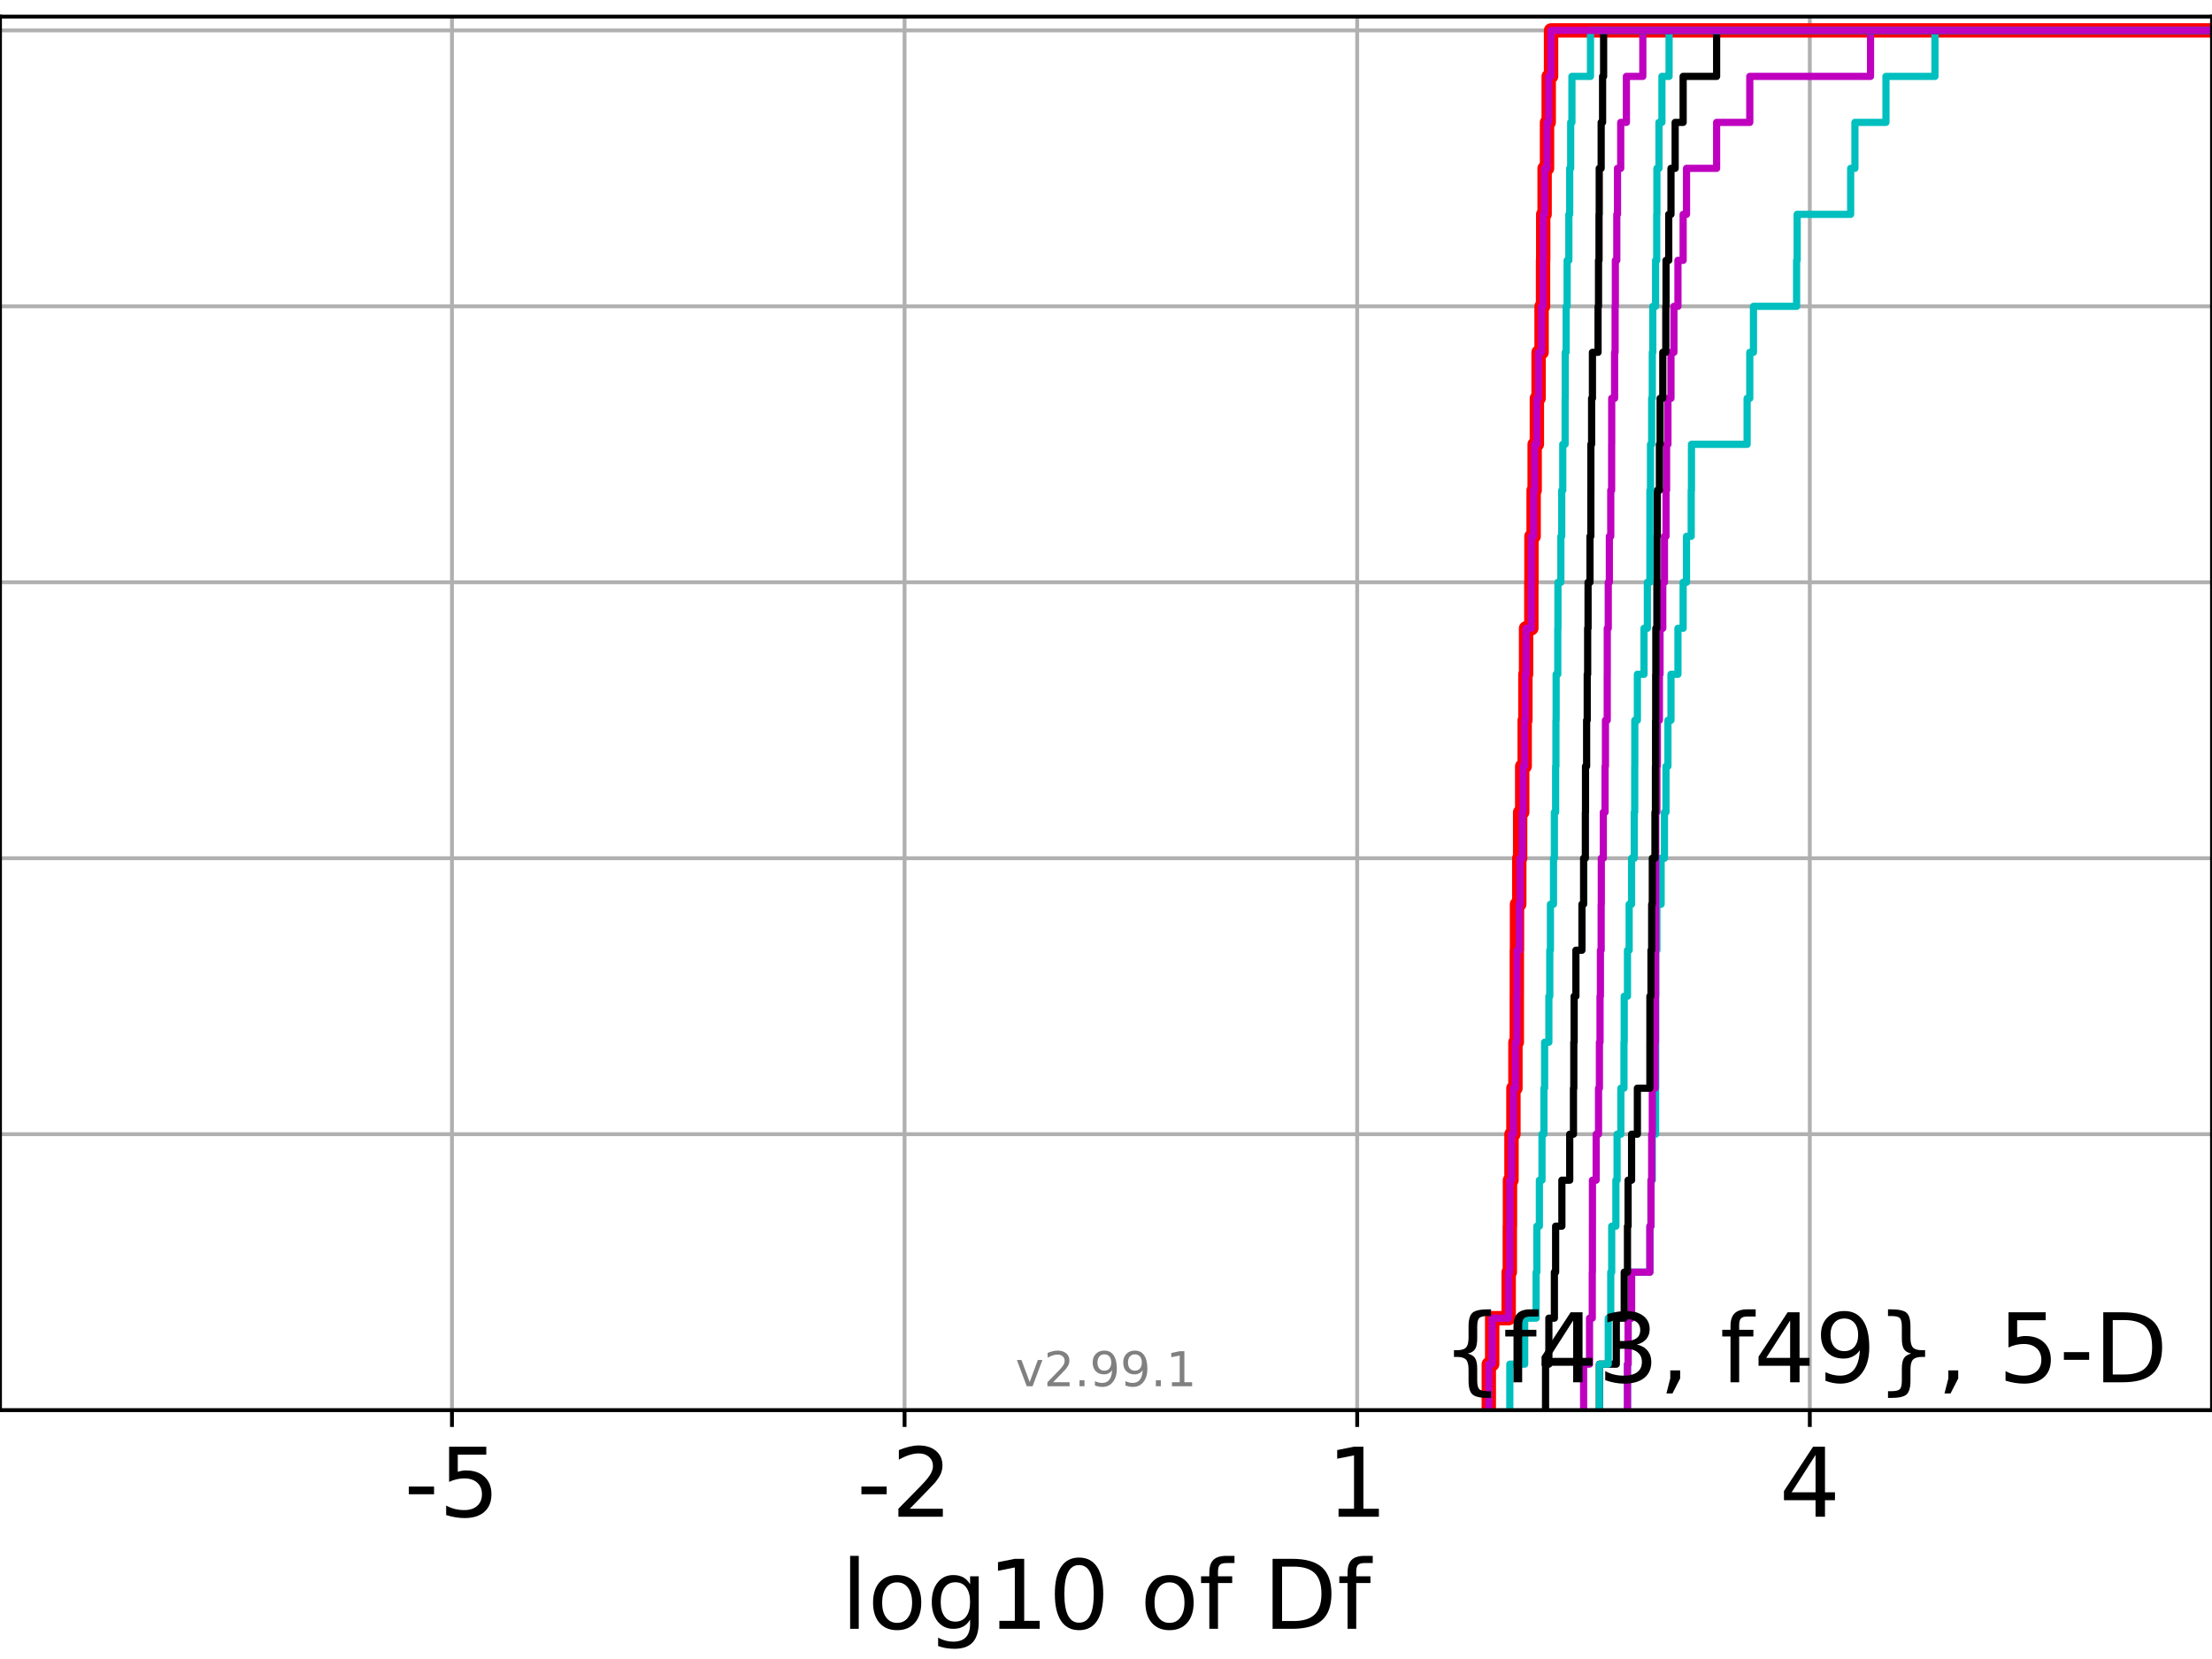 <?xml version="1.0" encoding="utf-8" standalone="no"?>
<!DOCTYPE svg PUBLIC "-//W3C//DTD SVG 1.1//EN"
  "http://www.w3.org/Graphics/SVG/1.1/DTD/svg11.dtd">
<!-- Created with matplotlib (https://matplotlib.org/) -->
<svg height="345.6pt" version="1.1" viewBox="0 0 460.8 345.6" width="460.8pt" xmlns="http://www.w3.org/2000/svg" xmlns:xlink="http://www.w3.org/1999/xlink">
 <defs>
  <style type="text/css">*{stroke-linecap:butt;stroke-linejoin:round;}</style>
 </defs>
 <g id="figure_1">
  <g id="patch_1">
   <path d="M 0 345.6 
L 460.8 345.6 
L 460.8 0 
L 0 0 
z
" style="fill:#ffffff;"/>
  </g>
  <g id="axes_1">
   <g id="patch_2">
    <path d="M 0 293.76 
L 460.8 293.76 
L 460.8 3.456 
L 0 3.456 
z
" style="fill:#ffffff;"/>
   </g>
   <g id="matplotlib.axis_1">
    <g id="xtick_1">
     <g id="line2d_1">
      <path clip-path="url(#p66dc6a7a57)" d="M 94.152 293.76 
L 94.152 3.456 
" style="fill:none;stroke:#b0b0b0;stroke-linecap:square;stroke-width:0.8;"/>
     </g>
     <g id="line2d_2">
      <defs>
       <path d="M 0 0 
L 0 3.5 
" id="ma852b2beb5" style="stroke:#000000;stroke-width:0.8;"/>
      </defs>
      <g>
       <use style="stroke:#000000;stroke-width:0.8;" x="94.152" xlink:href="#ma852b2beb5" y="293.76"/>
      </g>
     </g>
     <g id="text_1">
      <!-- -5 -->
      <g transform="translate(84.182 315.957)scale(0.2 -0.2)">
       <defs>
        <path d="M 4.891 31.391 
L 31.203 31.391 
L 31.203 23.391 
L 4.891 23.391 
z
" id="DejaVuSans-45"/>
        <path d="M 10.797 72.906 
L 49.516 72.906 
L 49.516 64.594 
L 19.828 64.594 
L 19.828 46.734 
Q 21.969 47.469 24.109 47.828 
Q 26.266 48.188 28.422 48.188 
Q 40.625 48.188 47.75 41.5 
Q 54.891 34.812 54.891 23.391 
Q 54.891 11.625 47.562 5.094 
Q 40.234 -1.422 26.906 -1.422 
Q 22.312 -1.422 17.547 -0.641 
Q 12.797 0.141 7.719 1.703 
L 7.719 11.625 
Q 12.109 9.234 16.797 8.062 
Q 21.484 6.891 26.703 6.891 
Q 35.156 6.891 40.078 11.328 
Q 45.016 15.766 45.016 23.391 
Q 45.016 31 40.078 35.438 
Q 35.156 39.891 26.703 39.891 
Q 22.75 39.891 18.812 39.016 
Q 14.891 38.141 10.797 36.281 
z
" id="DejaVuSans-53"/>
       </defs>
       <use xlink:href="#DejaVuSans-45"/>
       <use x="36.084" xlink:href="#DejaVuSans-53"/>
      </g>
     </g>
    </g>
    <g id="xtick_2">
     <g id="line2d_3">
      <path clip-path="url(#p66dc6a7a57)" d="M 188.44 293.76 
L 188.44 3.456 
" style="fill:none;stroke:#b0b0b0;stroke-linecap:square;stroke-width:0.8;"/>
     </g>
     <g id="line2d_4">
      <g>
       <use style="stroke:#000000;stroke-width:0.8;" x="188.44" xlink:href="#ma852b2beb5" y="293.76"/>
      </g>
     </g>
     <g id="text_2">
      <!-- -2 -->
      <g transform="translate(178.47 315.957)scale(0.2 -0.2)">
       <defs>
        <path d="M 19.188 8.297 
L 53.609 8.297 
L 53.609 0 
L 7.328 0 
L 7.328 8.297 
Q 12.938 14.109 22.625 23.891 
Q 32.328 33.688 34.812 36.531 
Q 39.547 41.844 41.422 45.531 
Q 43.312 49.219 43.312 52.781 
Q 43.312 58.594 39.234 62.25 
Q 35.156 65.922 28.609 65.922 
Q 23.969 65.922 18.812 64.312 
Q 13.672 62.703 7.812 59.422 
L 7.812 69.391 
Q 13.766 71.781 18.938 73 
Q 24.125 74.219 28.422 74.219 
Q 39.75 74.219 46.484 68.547 
Q 53.219 62.891 53.219 53.422 
Q 53.219 48.922 51.531 44.891 
Q 49.859 40.875 45.406 35.406 
Q 44.188 33.984 37.641 27.219 
Q 31.109 20.453 19.188 8.297 
z
" id="DejaVuSans-50"/>
       </defs>
       <use xlink:href="#DejaVuSans-45"/>
       <use x="36.084" xlink:href="#DejaVuSans-50"/>
      </g>
     </g>
    </g>
    <g id="xtick_3">
     <g id="line2d_5">
      <path clip-path="url(#p66dc6a7a57)" d="M 282.728 293.76 
L 282.728 3.456 
" style="fill:none;stroke:#b0b0b0;stroke-linecap:square;stroke-width:0.8;"/>
     </g>
     <g id="line2d_6">
      <g>
       <use style="stroke:#000000;stroke-width:0.8;" x="282.728" xlink:href="#ma852b2beb5" y="293.76"/>
      </g>
     </g>
     <g id="text_3">
      <!-- 1 -->
      <g transform="translate(276.366 315.957)scale(0.2 -0.2)">
       <defs>
        <path d="M 12.406 8.297 
L 28.516 8.297 
L 28.516 63.922 
L 10.984 60.406 
L 10.984 69.391 
L 28.422 72.906 
L 38.281 72.906 
L 38.281 8.297 
L 54.391 8.297 
L 54.391 0 
L 12.406 0 
z
" id="DejaVuSans-49"/>
       </defs>
       <use xlink:href="#DejaVuSans-49"/>
      </g>
     </g>
    </g>
    <g id="xtick_4">
     <g id="line2d_7">
      <path clip-path="url(#p66dc6a7a57)" d="M 377.016 293.76 
L 377.016 3.456 
" style="fill:none;stroke:#b0b0b0;stroke-linecap:square;stroke-width:0.8;"/>
     </g>
     <g id="line2d_8">
      <g>
       <use style="stroke:#000000;stroke-width:0.8;" x="377.016" xlink:href="#ma852b2beb5" y="293.76"/>
      </g>
     </g>
     <g id="text_4">
      <!-- 4 -->
      <g transform="translate(370.654 315.957)scale(0.2 -0.2)">
       <defs>
        <path d="M 37.797 64.312 
L 12.891 25.391 
L 37.797 25.391 
z
M 35.203 72.906 
L 47.609 72.906 
L 47.609 25.391 
L 58.016 25.391 
L 58.016 17.188 
L 47.609 17.188 
L 47.609 0 
L 37.797 0 
L 37.797 17.188 
L 4.891 17.188 
L 4.891 26.703 
z
" id="DejaVuSans-52"/>
       </defs>
       <use xlink:href="#DejaVuSans-52"/>
      </g>
     </g>
    </g>
    <g id="text_5">
     <!-- log10 of Df -->
     <g transform="translate(175.214 339.313)scale(0.2 -0.2)">
      <defs>
       <path d="M 9.422 75.984 
L 18.406 75.984 
L 18.406 0 
L 9.422 0 
z
" id="DejaVuSans-108"/>
       <path d="M 30.609 48.391 
Q 23.391 48.391 19.188 42.75 
Q 14.984 37.109 14.984 27.297 
Q 14.984 17.484 19.156 11.844 
Q 23.344 6.203 30.609 6.203 
Q 37.797 6.203 41.984 11.859 
Q 46.188 17.531 46.188 27.297 
Q 46.188 37.016 41.984 42.703 
Q 37.797 48.391 30.609 48.391 
z
M 30.609 56 
Q 42.328 56 49.016 48.375 
Q 55.719 40.766 55.719 27.297 
Q 55.719 13.875 49.016 6.219 
Q 42.328 -1.422 30.609 -1.422 
Q 18.844 -1.422 12.172 6.219 
Q 5.516 13.875 5.516 27.297 
Q 5.516 40.766 12.172 48.375 
Q 18.844 56 30.609 56 
z
" id="DejaVuSans-111"/>
       <path d="M 45.406 27.984 
Q 45.406 37.75 41.375 43.109 
Q 37.359 48.484 30.078 48.484 
Q 22.859 48.484 18.828 43.109 
Q 14.797 37.75 14.797 27.984 
Q 14.797 18.266 18.828 12.891 
Q 22.859 7.516 30.078 7.516 
Q 37.359 7.516 41.375 12.891 
Q 45.406 18.266 45.406 27.984 
z
M 54.391 6.781 
Q 54.391 -7.172 48.188 -13.984 
Q 42 -20.797 29.203 -20.797 
Q 24.469 -20.797 20.266 -20.094 
Q 16.062 -19.391 12.109 -17.922 
L 12.109 -9.188 
Q 16.062 -11.328 19.922 -12.344 
Q 23.781 -13.375 27.781 -13.375 
Q 36.625 -13.375 41.016 -8.766 
Q 45.406 -4.156 45.406 5.172 
L 45.406 9.625 
Q 42.625 4.781 38.281 2.391 
Q 33.938 0 27.875 0 
Q 17.828 0 11.672 7.656 
Q 5.516 15.328 5.516 27.984 
Q 5.516 40.672 11.672 48.328 
Q 17.828 56 27.875 56 
Q 33.938 56 38.281 53.609 
Q 42.625 51.219 45.406 46.391 
L 45.406 54.688 
L 54.391 54.688 
z
" id="DejaVuSans-103"/>
       <path d="M 31.781 66.406 
Q 24.172 66.406 20.328 58.906 
Q 16.5 51.422 16.5 36.375 
Q 16.5 21.391 20.328 13.891 
Q 24.172 6.391 31.781 6.391 
Q 39.453 6.391 43.281 13.891 
Q 47.125 21.391 47.125 36.375 
Q 47.125 51.422 43.281 58.906 
Q 39.453 66.406 31.781 66.406 
z
M 31.781 74.219 
Q 44.047 74.219 50.516 64.516 
Q 56.984 54.828 56.984 36.375 
Q 56.984 17.969 50.516 8.266 
Q 44.047 -1.422 31.781 -1.422 
Q 19.531 -1.422 13.062 8.266 
Q 6.594 17.969 6.594 36.375 
Q 6.594 54.828 13.062 64.516 
Q 19.531 74.219 31.781 74.219 
z
" id="DejaVuSans-48"/>
       <path id="DejaVuSans-32"/>
       <path d="M 37.109 75.984 
L 37.109 68.5 
L 28.516 68.5 
Q 23.688 68.5 21.797 66.547 
Q 19.922 64.594 19.922 59.516 
L 19.922 54.688 
L 34.719 54.688 
L 34.719 47.703 
L 19.922 47.703 
L 19.922 0 
L 10.891 0 
L 10.891 47.703 
L 2.297 47.703 
L 2.297 54.688 
L 10.891 54.688 
L 10.891 58.5 
Q 10.891 67.625 15.141 71.797 
Q 19.391 75.984 28.609 75.984 
z
" id="DejaVuSans-102"/>
       <path d="M 19.672 64.797 
L 19.672 8.109 
L 31.594 8.109 
Q 46.688 8.109 53.688 14.938 
Q 60.688 21.781 60.688 36.531 
Q 60.688 51.172 53.688 57.984 
Q 46.688 64.797 31.594 64.797 
z
M 9.812 72.906 
L 30.078 72.906 
Q 51.266 72.906 61.172 64.094 
Q 71.094 55.281 71.094 36.531 
Q 71.094 17.672 61.125 8.828 
Q 51.172 0 30.078 0 
L 9.812 0 
z
" id="DejaVuSans-68"/>
      </defs>
      <use xlink:href="#DejaVuSans-108"/>
      <use x="27.783" xlink:href="#DejaVuSans-111"/>
      <use x="88.965" xlink:href="#DejaVuSans-103"/>
      <use x="152.441" xlink:href="#DejaVuSans-49"/>
      <use x="216.064" xlink:href="#DejaVuSans-48"/>
      <use x="279.688" xlink:href="#DejaVuSans-32"/>
      <use x="311.475" xlink:href="#DejaVuSans-111"/>
      <use x="372.656" xlink:href="#DejaVuSans-102"/>
      <use x="407.861" xlink:href="#DejaVuSans-32"/>
      <use x="439.648" xlink:href="#DejaVuSans-68"/>
      <use x="516.65" xlink:href="#DejaVuSans-102"/>
     </g>
    </g>
   </g>
   <g id="matplotlib.axis_2">
    <g id="ytick_1">
     <g id="line2d_9">
      <path clip-path="url(#p66dc6a7a57)" d="M 0 293.76 
L 460.8 293.76 
" style="fill:none;stroke:#b0b0b0;stroke-linecap:square;stroke-width:0.8;"/>
     </g>
     <g id="line2d_10">
      <defs>
       <path d="M 0 0 
L -3.5 0 
" id="m89b4591492" style="stroke:#000000;stroke-width:0.8;"/>
      </defs>
      <g>
       <use style="stroke:#000000;stroke-width:0.8;" x="0" xlink:href="#m89b4591492" y="293.76"/>
      </g>
     </g>
    </g>
    <g id="ytick_2">
     <g id="line2d_11">
      <path clip-path="url(#p66dc6a7a57)" d="M 0 236.274 
L 460.8 236.274 
" style="fill:none;stroke:#b0b0b0;stroke-linecap:square;stroke-width:0.8;"/>
     </g>
     <g id="line2d_12">
      <g>
       <use style="stroke:#000000;stroke-width:0.8;" x="0" xlink:href="#m89b4591492" y="236.274"/>
      </g>
     </g>
    </g>
    <g id="ytick_3">
     <g id="line2d_13">
      <path clip-path="url(#p66dc6a7a57)" d="M 0 178.788 
L 460.8 178.788 
" style="fill:none;stroke:#b0b0b0;stroke-linecap:square;stroke-width:0.8;"/>
     </g>
     <g id="line2d_14">
      <g>
       <use style="stroke:#000000;stroke-width:0.8;" x="0" xlink:href="#m89b4591492" y="178.788"/>
      </g>
     </g>
    </g>
    <g id="ytick_4">
     <g id="line2d_15">
      <path clip-path="url(#p66dc6a7a57)" d="M 0 121.302 
L 460.8 121.302 
" style="fill:none;stroke:#b0b0b0;stroke-linecap:square;stroke-width:0.8;"/>
     </g>
     <g id="line2d_16">
      <g>
       <use style="stroke:#000000;stroke-width:0.8;" x="0" xlink:href="#m89b4591492" y="121.302"/>
      </g>
     </g>
    </g>
    <g id="ytick_5">
     <g id="line2d_17">
      <path clip-path="url(#p66dc6a7a57)" d="M 0 63.816 
L 460.8 63.816 
" style="fill:none;stroke:#b0b0b0;stroke-linecap:square;stroke-width:0.8;"/>
     </g>
     <g id="line2d_18">
      <g>
       <use style="stroke:#000000;stroke-width:0.8;" x="0" xlink:href="#m89b4591492" y="63.816"/>
      </g>
     </g>
    </g>
    <g id="ytick_6">
     <g id="line2d_19">
      <path clip-path="url(#p66dc6a7a57)" d="M 0 6.33 
L 460.8 6.33 
" style="fill:none;stroke:#b0b0b0;stroke-linecap:square;stroke-width:0.8;"/>
     </g>
     <g id="line2d_20">
      <g>
       <use style="stroke:#000000;stroke-width:0.8;" x="0" xlink:href="#m89b4591492" y="6.33"/>
      </g>
     </g>
    </g>
   </g>
   <g id="line2d_21">
    <path clip-path="url(#p66dc6a7a57)" d="M 310.145 293.76 
L 310.145 284.179 
L 310.849 284.179 
L 310.849 274.598 
L 314.286 274.598 
L 314.286 265.017 
L 314.524 265.017 
L 314.524 255.436 
L 314.553 255.436 
L 314.553 245.855 
L 314.871 245.855 
L 314.871 236.274 
L 315.274 236.274 
L 315.274 226.693 
L 315.694 226.693 
L 315.694 217.112 
L 315.979 217.112 
L 315.979 207.531 
L 315.985 207.531 
L 315.985 197.95 
L 316.02 197.95 
L 316.02 188.369 
L 316.493 188.369 
L 316.493 178.788 
L 316.674 178.788 
L 316.674 169.207 
L 317.104 169.207 
L 317.104 159.626 
L 317.621 159.626 
L 317.621 150.045 
L 317.767 150.045 
L 317.767 140.464 
L 317.907 140.464 
L 317.907 130.883 
L 319.006 130.883 
L 319.006 121.302 
L 319.029 121.302 
L 319.029 111.721 
L 319.484 111.721 
L 319.484 102.14 
L 319.698 102.14 
L 319.698 92.559 
L 320.159 92.559 
L 320.159 82.978 
L 320.515 82.978 
L 320.515 73.397 
L 321.141 73.397 
L 321.141 63.816 
L 321.446 63.816 
L 321.446 54.235 
L 321.482 54.235 
L 321.482 44.654 
L 321.771 44.654 
L 321.771 35.073 
L 322.275 35.073 
L 322.275 25.492 
L 322.625 25.492 
L 322.625 15.911 
L 323.115 15.911 
L 323.115 6.33 
L 323.115 6.33 
L 323.115 6.33 
L 460.8 6.33 
" style="fill:none;stroke:#ff0000;stroke-linecap:square;stroke-width:3;"/>
   </g>
   <g id="line2d_22">
    <path clip-path="url(#p66dc6a7a57)" d="M 339.034 293.76 
L 339.034 284.179 
L 339.163 284.179 
L 339.163 274.598 
L 339.89 274.598 
L 339.89 265.017 
L 343.702 265.017 
L 343.702 255.436 
L 343.933 255.436 
L 343.933 245.855 
L 344.204 245.855 
L 344.204 236.274 
L 344.888 236.274 
L 344.888 226.693 
L 344.911 226.693 
L 344.911 217.112 
L 344.915 217.112 
L 344.915 207.531 
L 344.93 207.531 
L 344.93 197.95 
L 345.159 197.95 
L 345.159 188.369 
L 346.043 188.369 
L 346.043 178.788 
L 346.738 178.788 
L 346.738 169.207 
L 347.054 169.207 
L 347.054 159.626 
L 347.462 159.626 
L 347.462 150.045 
L 348.093 150.045 
L 348.093 140.464 
L 349.547 140.464 
L 349.547 130.883 
L 350.629 130.883 
L 350.629 121.302 
L 351.333 121.302 
L 351.333 111.721 
L 352.311 111.721 
L 352.311 102.14 
L 352.365 102.14 
L 352.365 92.559 
L 363.957 92.559 
L 363.957 82.978 
L 364.513 82.978 
L 364.513 73.397 
L 365.277 73.397 
L 365.277 63.816 
L 374.264 63.816 
L 374.264 54.235 
L 374.38 54.235 
L 374.38 44.654 
L 385.527 44.654 
L 385.527 35.073 
L 386.415 35.073 
L 386.415 25.492 
L 392.882 25.492 
L 392.882 15.911 
L 403.086 15.911 
L 403.086 6.33 
L 403.086 6.33 
L 403.086 6.33 
L 460.8 6.33 
" style="fill:none;stroke:#00bfbf;stroke-linecap:square;stroke-width:1.5;"/>
   </g>
   <g id="line2d_23">
    <path clip-path="url(#p66dc6a7a57)" d="M 339.034 293.76 
L 339.034 284.179 
L 339.163 284.179 
L 339.163 274.598 
L 339.89 274.598 
L 339.89 265.017 
L 343.702 265.017 
L 343.702 255.436 
L 343.933 255.436 
L 343.933 245.855 
L 344.076 245.855 
L 344.076 236.274 
L 344.204 236.274 
L 344.204 226.693 
L 344.777 226.693 
L 344.777 217.112 
L 344.856 217.112 
L 344.856 207.531 
L 344.888 207.531 
L 344.888 197.95 
L 344.911 197.95 
L 344.911 188.369 
L 344.915 188.369 
L 344.915 178.788 
L 344.93 178.788 
L 344.93 169.207 
L 345.159 169.207 
L 345.159 159.626 
L 345.253 159.626 
L 345.253 150.045 
L 345.683 150.045 
L 345.683 140.464 
L 345.815 140.464 
L 345.815 130.883 
L 346.387 130.883 
L 346.387 121.302 
L 346.738 121.302 
L 346.738 111.721 
L 347.065 111.721 
L 347.065 102.14 
L 347.18 102.14 
L 347.18 92.559 
L 347.462 92.559 
L 347.462 82.978 
L 348.093 82.978 
L 348.093 73.397 
L 348.709 73.397 
L 348.709 63.816 
L 349.547 63.816 
L 349.547 54.235 
L 350.629 54.235 
L 350.629 44.654 
L 351.333 44.654 
L 351.333 35.073 
L 357.604 35.073 
L 357.604 25.492 
L 364.513 25.492 
L 364.513 15.911 
L 389.666 15.911 
L 389.666 6.33 
L 389.666 6.33 
L 389.666 6.33 
L 460.8 6.33 
" style="fill:none;stroke:#bf00bf;stroke-linecap:square;stroke-width:1.5;"/>
   </g>
   <g id="line2d_24">
    <path clip-path="url(#p66dc6a7a57)" d="M 333.187 293.76 
L 333.187 284.179 
L 336.708 284.179 
L 336.708 274.598 
L 338.354 274.598 
L 338.354 265.017 
L 339.034 265.017 
L 339.034 255.436 
L 339.163 255.436 
L 339.163 245.855 
L 339.89 245.855 
L 339.89 236.274 
L 341.096 236.274 
L 341.096 226.693 
L 343.702 226.693 
L 343.702 217.112 
L 343.706 217.112 
L 343.706 207.531 
L 343.933 207.531 
L 343.933 197.95 
L 344.076 197.95 
L 344.076 188.369 
L 344.204 188.369 
L 344.204 178.788 
L 344.757 178.788 
L 344.757 169.207 
L 344.856 169.207 
L 344.856 159.626 
L 344.888 159.626 
L 344.888 150.045 
L 344.911 150.045 
L 344.911 140.464 
L 344.941 140.464 
L 344.941 130.883 
L 345.159 130.883 
L 345.159 121.302 
L 345.164 121.302 
L 345.164 111.721 
L 345.253 111.721 
L 345.253 102.14 
L 345.683 102.14 
L 345.683 92.559 
L 345.837 92.559 
L 345.837 82.978 
L 346.387 82.978 
L 346.387 73.397 
L 347.017 73.397 
L 347.017 63.816 
L 347.065 63.816 
L 347.065 54.235 
L 347.63 54.235 
L 347.63 44.654 
L 348.093 44.654 
L 348.093 35.073 
L 348.966 35.073 
L 348.966 25.492 
L 350.629 25.492 
L 350.629 15.911 
L 357.604 15.911 
L 357.604 6.33 
L 357.604 6.33 
L 357.604 6.33 
L 460.8 6.33 
" style="fill:none;stroke:#000000;stroke-linecap:square;stroke-width:1.5;"/>
   </g>
   <g id="line2d_25">
    <path clip-path="url(#p66dc6a7a57)" d="M 333.187 293.76 
L 333.187 284.179 
L 335.029 284.179 
L 335.029 274.598 
L 335.55 274.598 
L 335.55 265.017 
L 335.748 265.017 
L 335.748 255.436 
L 336.617 255.436 
L 336.617 245.855 
L 336.87 245.855 
L 336.87 236.274 
L 337.657 236.274 
L 337.657 226.693 
L 338.302 226.693 
L 338.302 217.112 
L 338.354 217.112 
L 338.354 207.531 
L 339.034 207.531 
L 339.034 197.95 
L 339.383 197.95 
L 339.383 188.369 
L 339.89 188.369 
L 339.89 178.788 
L 340.448 178.788 
L 340.448 169.207 
L 340.54 169.207 
L 340.54 159.626 
L 340.559 159.626 
L 340.559 150.045 
L 341.096 150.045 
L 341.096 140.464 
L 342.478 140.464 
L 342.478 130.883 
L 343.176 130.883 
L 343.176 121.302 
L 343.702 121.302 
L 343.702 111.721 
L 343.706 111.721 
L 343.706 102.14 
L 343.83 102.14 
L 343.83 92.559 
L 344.072 92.559 
L 344.072 82.978 
L 344.204 82.978 
L 344.204 73.397 
L 344.311 73.397 
L 344.311 63.816 
L 344.888 63.816 
L 344.888 54.235 
L 345.122 54.235 
L 345.122 44.654 
L 345.164 44.654 
L 345.164 35.073 
L 345.594 35.073 
L 345.594 25.492 
L 346.209 25.492 
L 346.209 15.911 
L 347.7 15.911 
L 347.7 6.33 
L 347.7 6.33 
L 347.7 6.33 
L 460.8 6.33 
" style="fill:none;stroke:#00bfbf;stroke-linecap:square;stroke-width:1.5;"/>
   </g>
   <g id="line2d_26">
    <path clip-path="url(#p66dc6a7a57)" d="M 329.895 293.76 
L 329.895 284.179 
L 331.129 284.179 
L 331.129 274.598 
L 331.7 274.598 
L 331.7 265.017 
L 331.73 265.017 
L 331.73 255.436 
L 331.735 255.436 
L 331.735 245.855 
L 332.509 245.855 
L 332.509 236.274 
L 333.003 236.274 
L 333.003 226.693 
L 333.187 226.693 
L 333.187 217.112 
L 333.317 217.112 
L 333.317 207.531 
L 333.396 207.531 
L 333.396 197.95 
L 333.552 197.95 
L 333.552 188.369 
L 333.584 188.369 
L 333.584 178.788 
L 333.998 178.788 
L 333.998 169.207 
L 334.36 169.207 
L 334.36 159.626 
L 334.443 159.626 
L 334.443 150.045 
L 334.815 150.045 
L 334.815 140.464 
L 334.823 140.464 
L 334.823 130.883 
L 335.029 130.883 
L 335.029 121.302 
L 335.261 121.302 
L 335.261 111.721 
L 335.55 111.721 
L 335.55 102.14 
L 335.735 102.14 
L 335.735 92.559 
L 335.748 92.559 
L 335.748 82.978 
L 336.352 82.978 
L 336.352 73.397 
L 336.456 73.397 
L 336.456 63.816 
L 336.505 63.816 
L 336.505 54.235 
L 336.808 54.235 
L 336.808 44.654 
L 336.955 44.654 
L 336.955 35.073 
L 337.625 35.073 
L 337.625 25.492 
L 338.811 25.492 
L 338.811 15.911 
L 342.229 15.911 
L 342.229 6.33 
L 342.229 6.33 
L 342.229 6.33 
L 460.8 6.33 
" style="fill:none;stroke:#bf00bf;stroke-linecap:square;stroke-width:1.5;"/>
   </g>
   <g id="line2d_27">
    <path clip-path="url(#p66dc6a7a57)" d="M 321.966 293.76 
L 321.966 284.179 
L 322.658 284.179 
L 322.658 274.598 
L 323.807 274.598 
L 323.807 265.017 
L 324.066 265.017 
L 324.066 255.436 
L 325.369 255.436 
L 325.369 245.855 
L 327.003 245.855 
L 327.003 236.274 
L 327.781 236.274 
L 327.781 226.693 
L 327.851 226.693 
L 327.851 217.112 
L 327.923 217.112 
L 327.923 207.531 
L 328.289 207.531 
L 328.289 197.95 
L 329.547 197.95 
L 329.547 188.369 
L 329.895 188.369 
L 329.895 178.788 
L 330.261 178.788 
L 330.261 169.207 
L 330.291 169.207 
L 330.291 159.626 
L 330.522 159.626 
L 330.522 150.045 
L 330.647 150.045 
L 330.647 140.464 
L 330.738 140.464 
L 330.738 130.883 
L 330.821 130.883 
L 330.821 121.302 
L 331.223 121.302 
L 331.223 111.721 
L 331.401 111.721 
L 331.401 102.14 
L 331.407 102.14 
L 331.407 92.559 
L 331.562 92.559 
L 331.562 82.978 
L 331.735 82.978 
L 331.735 73.397 
L 332.905 73.397 
L 332.905 63.816 
L 333.002 63.816 
L 333.002 54.235 
L 333.107 54.235 
L 333.107 44.654 
L 333.15 44.654 
L 333.15 35.073 
L 333.552 35.073 
L 333.552 25.492 
L 333.847 25.492 
L 333.847 15.911 
L 334.062 15.911 
L 334.062 6.33 
L 334.062 6.33 
L 334.062 6.33 
L 460.8 6.33 
" style="fill:none;stroke:#000000;stroke-linecap:square;stroke-width:1.5;"/>
   </g>
   <g id="line2d_28">
    <path clip-path="url(#p66dc6a7a57)" d="M 314.524 293.76 
L 314.524 284.179 
L 317.621 284.179 
L 317.621 274.598 
L 320.001 274.598 
L 320.001 265.017 
L 320.159 265.017 
L 320.159 255.436 
L 320.682 255.436 
L 320.682 245.855 
L 321.227 245.855 
L 321.227 236.274 
L 321.626 236.274 
L 321.626 226.693 
L 321.771 226.693 
L 321.771 217.112 
L 322.658 217.112 
L 322.658 207.531 
L 322.848 207.531 
L 322.848 197.95 
L 322.985 197.95 
L 322.985 188.369 
L 323.623 188.369 
L 323.623 178.788 
L 323.807 178.788 
L 323.807 169.207 
L 324.066 169.207 
L 324.066 159.626 
L 324.13 159.626 
L 324.13 150.045 
L 324.171 150.045 
L 324.171 140.464 
L 324.513 140.464 
L 324.513 130.883 
L 324.55 130.883 
L 324.55 121.302 
L 325.156 121.302 
L 325.156 111.721 
L 325.337 111.721 
L 325.337 102.14 
L 325.552 102.14 
L 325.552 92.559 
L 326.041 92.559 
L 326.041 82.978 
L 326.068 82.978 
L 326.068 73.397 
L 326.254 73.397 
L 326.254 63.816 
L 326.463 63.816 
L 326.463 54.235 
L 326.821 54.235 
L 326.821 44.654 
L 326.994 44.654 
L 326.994 35.073 
L 327.204 35.073 
L 327.204 25.492 
L 327.46 25.492 
L 327.46 15.911 
L 331.325 15.911 
L 331.325 6.33 
L 331.325 6.33 
L 331.325 6.33 
L 460.8 6.33 
" style="fill:none;stroke:#00bfbf;stroke-linecap:square;stroke-width:1.5;"/>
   </g>
   <g id="line2d_29">
    <path clip-path="url(#p66dc6a7a57)" d="M 310.145 293.76 
L 310.145 284.179 
L 310.849 284.179 
L 310.849 274.598 
L 314.286 274.598 
L 314.286 265.017 
L 314.524 265.017 
L 314.524 255.436 
L 314.553 255.436 
L 314.553 245.855 
L 314.871 245.855 
L 314.871 236.274 
L 315.274 236.274 
L 315.274 226.693 
L 315.694 226.693 
L 315.694 217.112 
L 315.985 217.112 
L 315.985 207.531 
L 316.02 207.531 
L 316.02 197.95 
L 316.493 197.95 
L 316.493 188.369 
L 316.674 188.369 
L 316.674 178.788 
L 317.104 178.788 
L 317.104 169.207 
L 317.289 169.207 
L 317.289 159.626 
L 317.621 159.626 
L 317.621 150.045 
L 317.767 150.045 
L 317.767 140.464 
L 317.907 140.464 
L 317.907 130.883 
L 319.006 130.883 
L 319.006 121.302 
L 319.029 121.302 
L 319.029 111.721 
L 319.484 111.721 
L 319.484 102.14 
L 319.698 102.14 
L 319.698 92.559 
L 320.159 92.559 
L 320.159 82.978 
L 320.515 82.978 
L 320.515 73.397 
L 321.141 73.397 
L 321.141 63.816 
L 321.446 63.816 
L 321.446 54.235 
L 321.482 54.235 
L 321.482 44.654 
L 321.771 44.654 
L 321.771 35.073 
L 322.275 35.073 
L 322.275 25.492 
L 322.625 25.492 
L 322.625 15.911 
L 323.115 15.911 
L 323.115 6.33 
L 323.115 6.33 
L 323.115 6.33 
L 460.8 6.33 
" style="fill:none;stroke:#bf00bf;stroke-linecap:square;stroke-width:1.5;"/>
   </g>
   <g id="patch_3">
    <path d="M 0 293.76 
L 0 3.456 
" style="fill:none;stroke:#000000;stroke-linecap:square;stroke-linejoin:miter;stroke-width:0.8;"/>
   </g>
   <g id="patch_4">
    <path d="M 460.8 293.76 
L 460.8 3.456 
" style="fill:none;stroke:#000000;stroke-linecap:square;stroke-linejoin:miter;stroke-width:0.8;"/>
   </g>
   <g id="patch_5">
    <path d="M 0 293.76 
L 460.8 293.76 
" style="fill:none;stroke:#000000;stroke-linecap:square;stroke-linejoin:miter;stroke-width:0.8;"/>
   </g>
   <g id="patch_6">
    <path d="M 0 3.456 
L 460.8 3.456 
" style="fill:none;stroke:#000000;stroke-linecap:square;stroke-linejoin:miter;stroke-width:0.8;"/>
   </g>
   <g id="text_6">
    <!-- {f43, f49}, 5-D -->
    <g transform="translate(300.387 287.954)scale(0.2 -0.2)">
     <defs>
      <path d="M 51.125 -9.281 
L 51.125 -16.312 
L 48.094 -16.312 
Q 35.938 -16.312 31.812 -12.688 
Q 27.688 -9.078 27.688 1.703 
L 27.688 13.375 
Q 27.688 20.75 25.047 23.578 
Q 22.406 26.422 15.484 26.422 
L 12.5 26.422 
L 12.5 33.406 
L 15.484 33.406 
Q 22.469 33.406 25.078 36.203 
Q 27.688 39.016 27.688 46.297 
L 27.688 58.016 
Q 27.688 68.797 31.812 72.391 
Q 35.938 75.984 48.094 75.984 
L 51.125 75.984 
L 51.125 69 
L 47.797 69 
Q 40.922 69 38.812 66.844 
Q 36.719 64.703 36.719 57.812 
L 36.719 45.703 
Q 36.719 38.031 34.5 34.562 
Q 32.281 31.109 26.906 29.891 
Q 32.328 28.562 34.516 25.094 
Q 36.719 21.625 36.719 14.016 
L 36.719 1.906 
Q 36.719 -4.984 38.812 -7.125 
Q 40.922 -9.281 47.797 -9.281 
z
" id="DejaVuSans-123"/>
      <path d="M 40.578 39.312 
Q 47.656 37.797 51.625 33 
Q 55.609 28.219 55.609 21.188 
Q 55.609 10.406 48.188 4.484 
Q 40.766 -1.422 27.094 -1.422 
Q 22.516 -1.422 17.656 -0.516 
Q 12.797 0.391 7.625 2.203 
L 7.625 11.719 
Q 11.719 9.328 16.594 8.109 
Q 21.484 6.891 26.812 6.891 
Q 36.078 6.891 40.938 10.547 
Q 45.797 14.203 45.797 21.188 
Q 45.797 27.641 41.281 31.266 
Q 36.766 34.906 28.719 34.906 
L 20.219 34.906 
L 20.219 43.016 
L 29.109 43.016 
Q 36.375 43.016 40.234 45.922 
Q 44.094 48.828 44.094 54.297 
Q 44.094 59.906 40.109 62.906 
Q 36.141 65.922 28.719 65.922 
Q 24.656 65.922 20.016 65.031 
Q 15.375 64.156 9.812 62.312 
L 9.812 71.094 
Q 15.438 72.656 20.344 73.438 
Q 25.25 74.219 29.594 74.219 
Q 40.828 74.219 47.359 69.109 
Q 53.906 64.016 53.906 55.328 
Q 53.906 49.266 50.438 45.094 
Q 46.969 40.922 40.578 39.312 
z
" id="DejaVuSans-51"/>
      <path d="M 11.719 12.406 
L 22.016 12.406 
L 22.016 4 
L 14.016 -11.625 
L 7.719 -11.625 
L 11.719 4 
z
" id="DejaVuSans-44"/>
      <path d="M 10.984 1.516 
L 10.984 10.5 
Q 14.703 8.734 18.5 7.812 
Q 22.312 6.891 25.984 6.891 
Q 35.75 6.891 40.891 13.453 
Q 46.047 20.016 46.781 33.406 
Q 43.953 29.203 39.594 26.953 
Q 35.25 24.703 29.984 24.703 
Q 19.047 24.703 12.672 31.312 
Q 6.297 37.938 6.297 49.422 
Q 6.297 60.641 12.938 67.422 
Q 19.578 74.219 30.609 74.219 
Q 43.266 74.219 49.922 64.516 
Q 56.594 54.828 56.594 36.375 
Q 56.594 19.141 48.406 8.859 
Q 40.234 -1.422 26.422 -1.422 
Q 22.703 -1.422 18.891 -0.688 
Q 15.094 0.047 10.984 1.516 
z
M 30.609 32.422 
Q 37.25 32.422 41.125 36.953 
Q 45.016 41.5 45.016 49.422 
Q 45.016 57.281 41.125 61.844 
Q 37.25 66.406 30.609 66.406 
Q 23.969 66.406 20.094 61.844 
Q 16.219 57.281 16.219 49.422 
Q 16.219 41.5 20.094 36.953 
Q 23.969 32.422 30.609 32.422 
z
" id="DejaVuSans-57"/>
      <path d="M 12.5 -9.281 
L 15.922 -9.281 
Q 22.75 -9.281 24.828 -7.172 
Q 26.906 -5.078 26.906 1.906 
L 26.906 14.016 
Q 26.906 21.625 29.094 25.094 
Q 31.297 28.562 36.719 29.891 
Q 31.297 31.109 29.094 34.562 
Q 26.906 38.031 26.906 45.703 
L 26.906 57.812 
Q 26.906 64.75 24.828 66.875 
Q 22.75 69 15.922 69 
L 12.5 69 
L 12.5 75.984 
L 15.578 75.984 
Q 27.734 75.984 31.812 72.391 
Q 35.891 68.797 35.891 58.016 
L 35.891 46.297 
Q 35.891 39.016 38.516 36.203 
Q 41.156 33.406 48.094 33.406 
L 51.125 33.406 
L 51.125 26.422 
L 48.094 26.422 
Q 41.156 26.422 38.516 23.578 
Q 35.891 20.75 35.891 13.375 
L 35.891 1.703 
Q 35.891 -9.078 31.812 -12.688 
Q 27.734 -16.312 15.578 -16.312 
L 12.5 -16.312 
z
" id="DejaVuSans-125"/>
     </defs>
     <use xlink:href="#DejaVuSans-123"/>
     <use x="63.623" xlink:href="#DejaVuSans-102"/>
     <use x="98.828" xlink:href="#DejaVuSans-52"/>
     <use x="162.451" xlink:href="#DejaVuSans-51"/>
     <use x="226.074" xlink:href="#DejaVuSans-44"/>
     <use x="257.861" xlink:href="#DejaVuSans-32"/>
     <use x="289.648" xlink:href="#DejaVuSans-102"/>
     <use x="324.854" xlink:href="#DejaVuSans-52"/>
     <use x="388.477" xlink:href="#DejaVuSans-57"/>
     <use x="452.1" xlink:href="#DejaVuSans-125"/>
     <use x="515.723" xlink:href="#DejaVuSans-44"/>
     <use x="547.51" xlink:href="#DejaVuSans-32"/>
     <use x="579.297" xlink:href="#DejaVuSans-53"/>
     <use x="642.92" xlink:href="#DejaVuSans-45"/>
     <use x="679.004" xlink:href="#DejaVuSans-68"/>
    </g>
   </g>
   <g id="text_7">
    <!-- v2.99.1 -->
    <g style="fill:#808080;" transform="translate(211.537 288.777)scale(0.1 -0.1)">
     <defs>
      <path d="M 2.984 54.688 
L 12.5 54.688 
L 29.594 8.797 
L 46.688 54.688 
L 56.203 54.688 
L 35.688 0 
L 23.484 0 
z
" id="DejaVuSans-118"/>
      <path d="M 10.688 12.406 
L 21 12.406 
L 21 0 
L 10.688 0 
z
" id="DejaVuSans-46"/>
     </defs>
     <use xlink:href="#DejaVuSans-118"/>
     <use x="59.18" xlink:href="#DejaVuSans-50"/>
     <use x="122.803" xlink:href="#DejaVuSans-46"/>
     <use x="154.59" xlink:href="#DejaVuSans-57"/>
     <use x="218.213" xlink:href="#DejaVuSans-57"/>
     <use x="281.836" xlink:href="#DejaVuSans-46"/>
     <use x="313.623" xlink:href="#DejaVuSans-49"/>
    </g>
   </g>
  </g>
 </g>
 <defs>
  <clipPath id="p66dc6a7a57">
   <rect height="290.304" width="460.8" x="0" y="3.456"/>
  </clipPath>
 </defs>
</svg>
